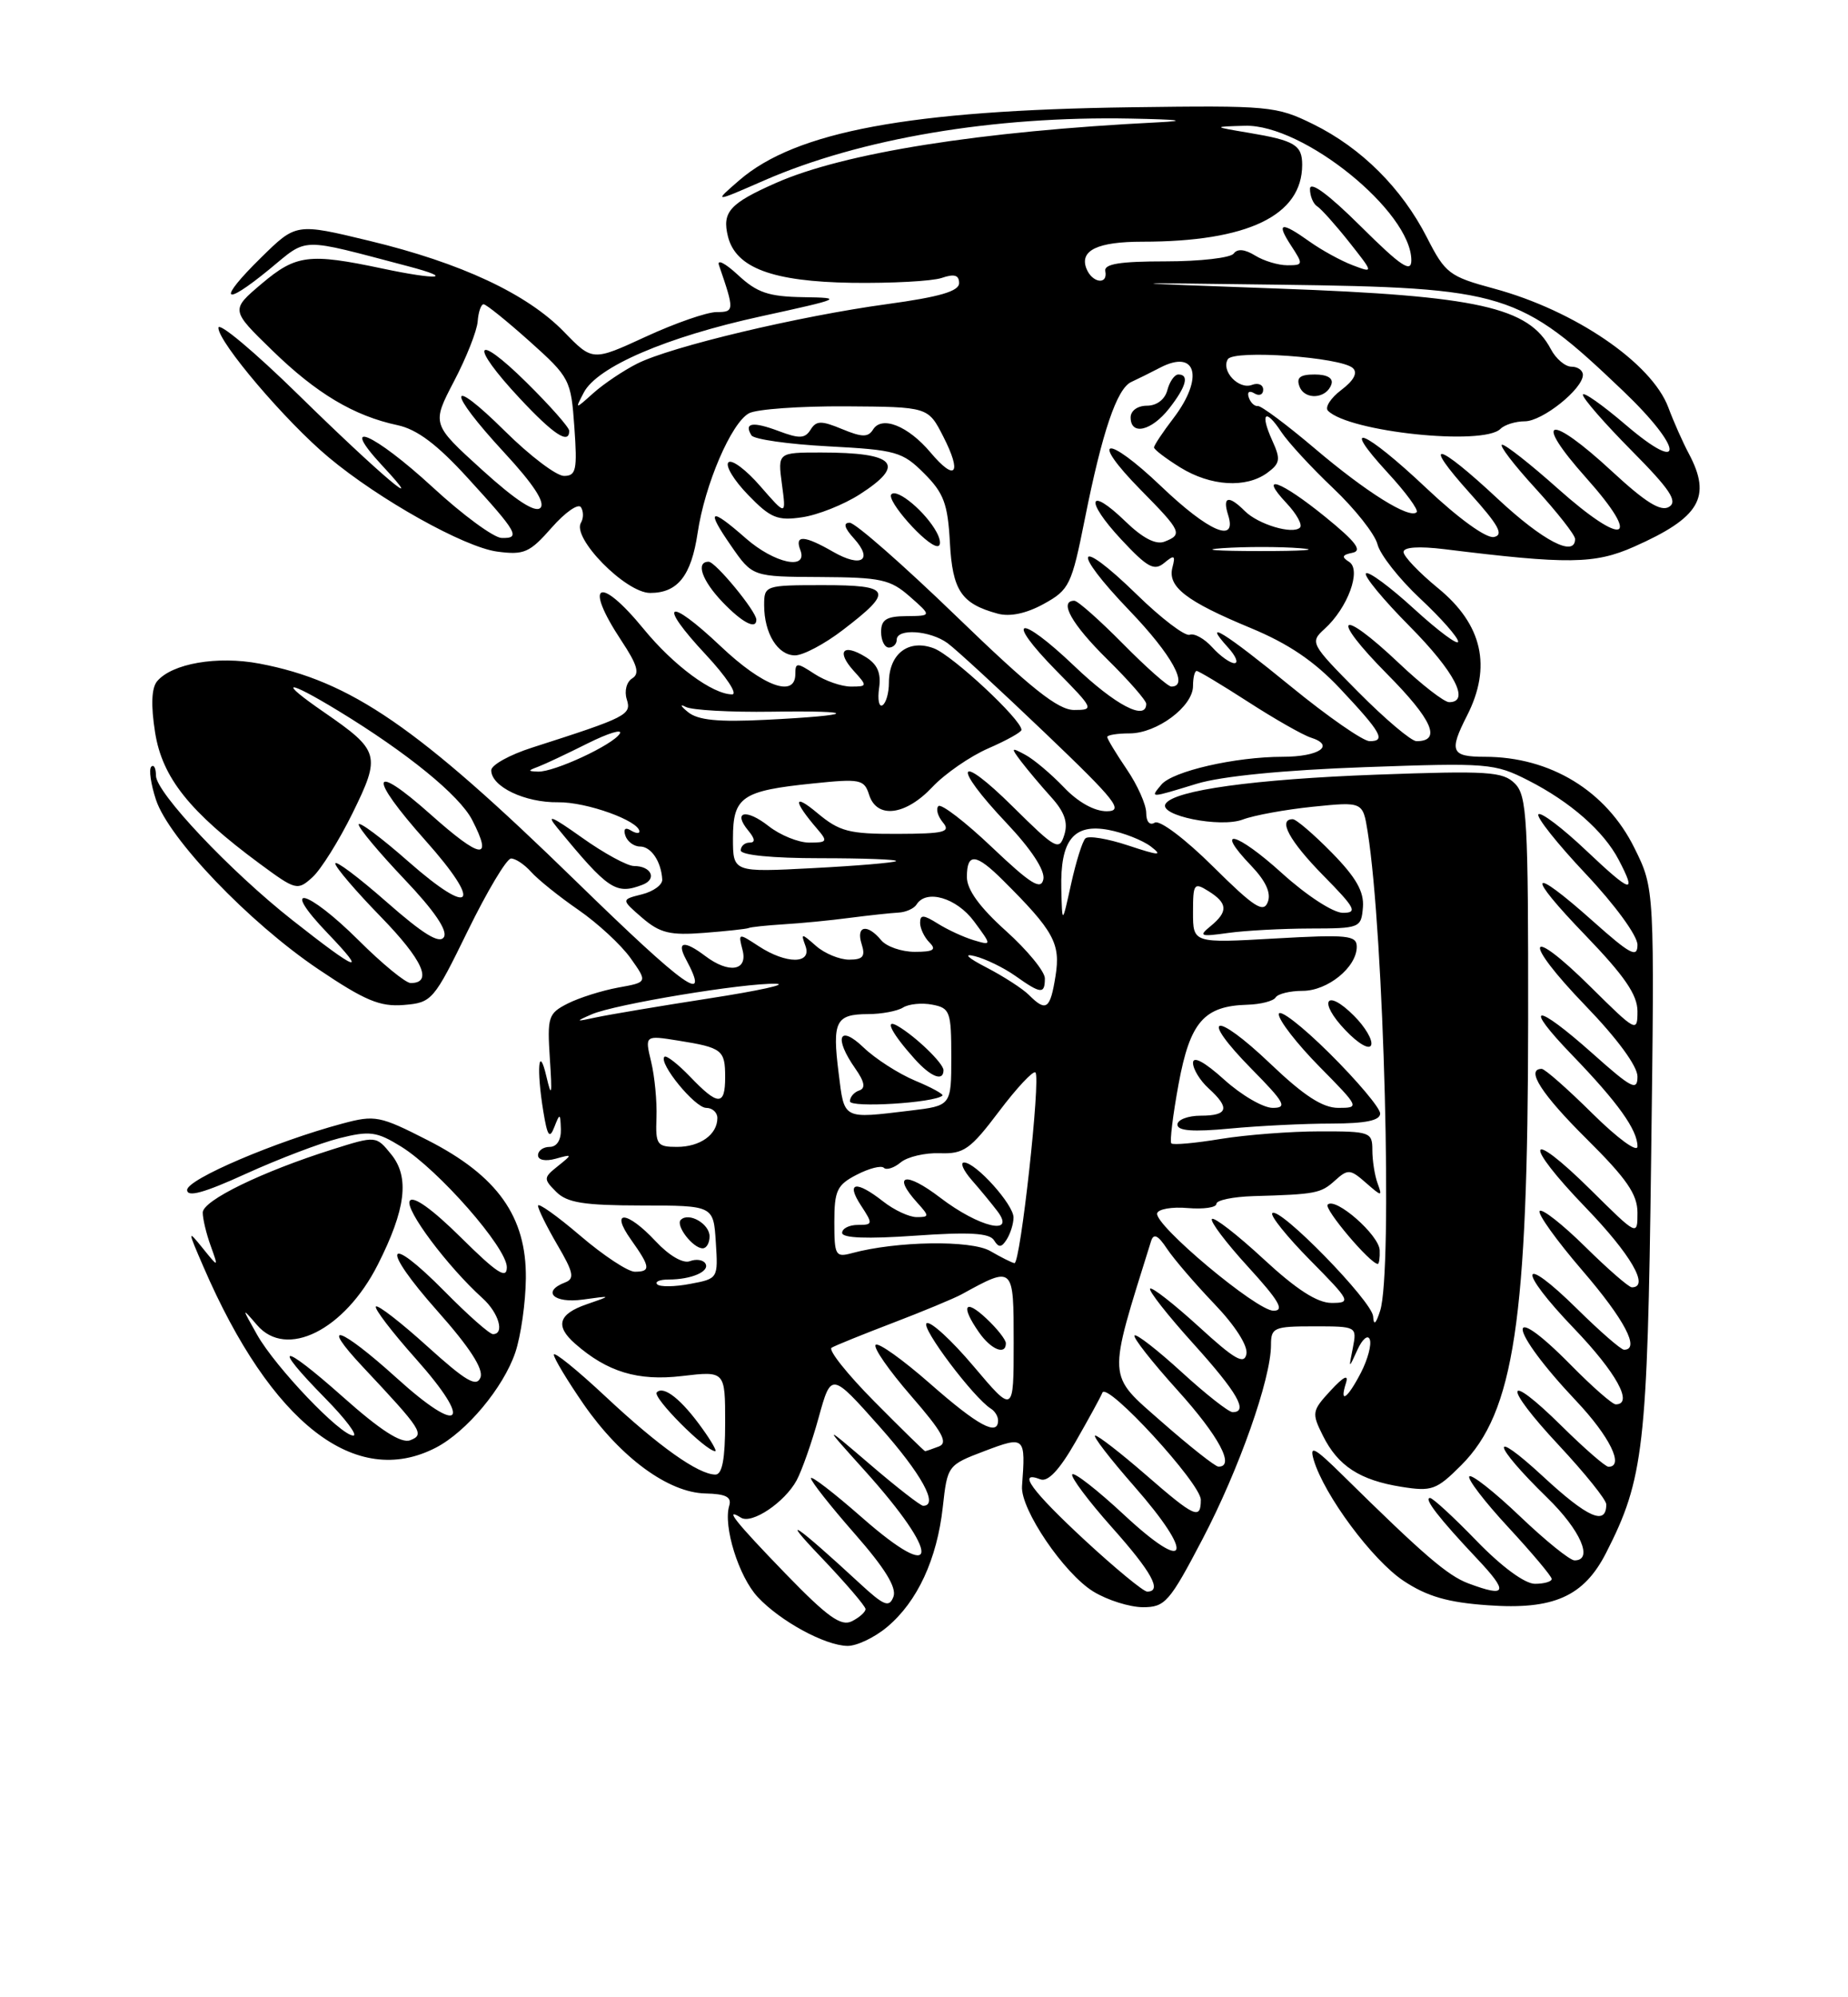 <?xml version="1.0" encoding="UTF-8" standalone="no"?>
<!DOCTYPE svg PUBLIC "-//W3C//DTD SVG 1.1//EN" "http://www.w3.org/Graphics/SVG/1.1/DTD/svg11.dtd" >
<svg xmlns="http://www.w3.org/2000/svg" xmlns:xlink="http://www.w3.org/1999/xlink" version="1.1" viewBox="0 0 237 256">
 <g >
 <path fill="currentColor"
d=" M 113.80 208.51 C 117.66 205.27 120.17 199.84 120.91 193.17 C 121.50 187.83 121.54 187.78 126.25 185.99 C 131.46 184.02 131.55 184.10 131.07 190.50 C 130.86 193.44 136.46 201.70 140.23 204.00 C 142.03 205.10 144.88 205.99 146.57 206.00 C 149.42 206.00 149.98 205.36 154.23 197.25 C 158.90 188.34 163.00 176.72 163.00 172.39 C 163.00 170.16 163.36 170.00 168.52 170.00 C 174.00 170.00 174.03 170.02 173.50 172.75 C 172.95 175.50 172.95 175.50 174.09 173.00 C 174.72 171.62 175.43 171.03 175.67 171.68 C 175.92 172.33 175.41 174.24 174.54 175.93 C 172.80 179.29 171.74 180.02 172.62 177.25 C 172.98 176.10 172.31 176.44 170.65 178.23 C 168.25 180.83 168.20 181.10 169.66 184.02 C 171.59 187.90 174.40 189.72 179.73 190.57 C 183.62 191.19 184.22 190.98 187.40 187.80 C 194.18 181.02 195.95 169.23 195.98 130.82 C 196.00 105.03 195.83 101.97 194.28 100.43 C 192.75 98.89 190.84 98.77 176.53 99.29 C 160.85 99.87 150.56 101.29 149.48 103.03 C 148.55 104.53 156.50 106.14 159.39 105.04 C 160.81 104.50 164.86 103.76 168.38 103.40 C 174.78 102.75 174.78 102.75 175.40 106.62 C 177.50 119.76 178.62 162.93 177.00 168.00 C 176.45 169.71 176.17 169.94 176.10 168.73 C 175.99 166.79 164.07 154.59 163.17 155.49 C 162.87 155.80 165.05 158.51 168.02 161.52 C 173.20 166.76 173.32 167.00 170.77 167.00 C 168.93 167.00 166.25 165.27 162.03 161.36 C 158.68 158.26 155.71 155.96 155.43 156.24 C 155.15 156.52 157.23 159.28 160.06 162.37 C 164.04 166.73 164.78 168.00 163.32 168.00 C 161.15 168.00 148.02 157.00 148.40 155.51 C 148.54 154.97 150.31 154.66 152.33 154.84 C 154.35 155.01 156.00 154.77 156.00 154.30 C 156.00 153.83 158.14 153.39 160.75 153.31 C 168.77 153.08 169.39 152.96 171.22 151.30 C 172.86 149.82 173.17 149.84 175.17 151.60 C 177.22 153.39 177.30 153.40 176.67 151.67 C 176.30 150.66 176.00 148.75 176.00 147.42 C 176.00 145.10 175.72 145.00 169.25 145.01 C 165.54 145.01 159.83 145.45 156.56 145.98 C 153.30 146.52 150.44 146.78 150.22 146.55 C 150.00 146.33 150.42 142.91 151.15 138.94 C 152.62 130.99 154.40 128.94 159.96 128.78 C 161.67 128.73 163.31 128.31 163.59 127.85 C 163.88 127.38 165.44 127.00 167.06 127.00 C 170.27 127.00 174.00 123.97 174.00 121.35 C 174.00 119.88 172.83 119.76 163.50 120.29 C 153.00 120.89 153.00 120.89 153.00 116.94 C 153.00 113.23 153.13 113.06 155.00 114.23 C 157.46 115.77 157.52 116.85 155.25 118.71 C 153.68 119.99 153.92 120.08 157.50 119.58 C 159.70 119.27 164.44 119.02 168.03 119.01 C 174.41 119.00 174.57 118.94 174.79 116.29 C 174.95 114.29 173.92 112.47 170.80 109.29 C 168.48 106.93 166.23 105.00 165.79 105.00 C 163.84 105.00 165.37 107.80 169.71 112.22 C 173.82 116.39 174.14 117.00 172.22 117.00 C 170.98 117.00 167.58 114.79 164.42 111.93 C 158.55 106.61 155.60 105.89 160.45 110.95 C 162.33 112.92 163.04 114.45 162.59 115.62 C 162.04 117.07 160.83 116.28 155.56 111.06 C 152.01 107.54 148.72 105.06 148.10 105.44 C 147.45 105.84 147.00 105.34 147.00 104.20 C 147.00 103.14 145.88 100.62 144.50 98.60 C 143.12 96.57 142.00 94.71 142.00 94.46 C 142.00 94.21 143.29 94.00 144.87 94.00 C 148.37 94.00 153.00 90.55 153.00 87.93 C 153.00 86.87 153.21 86.00 153.47 86.00 C 153.72 86.00 156.69 87.78 160.07 89.96 C 163.44 92.14 167.06 94.20 168.11 94.54 C 171.30 95.55 169.16 97.00 164.49 97.00 C 158.42 97.00 150.37 98.85 148.94 100.57 C 147.49 102.32 147.37 102.32 153.50 100.45 C 156.64 99.49 164.65 98.70 175.00 98.33 C 190.83 97.76 191.68 97.83 196.00 100.03 C 201.40 102.78 205.67 106.53 207.59 110.20 C 209.95 114.71 209.24 114.51 203.44 109.03 C 200.39 106.14 197.62 104.04 197.30 104.37 C 196.98 104.69 199.70 108.12 203.36 112.00 C 207.12 115.99 210.00 119.93 210.00 121.10 C 210.00 122.83 209.08 122.34 204.30 118.08 C 196.10 110.77 195.54 111.83 203.34 119.90 C 208.34 125.09 210.00 127.51 210.00 129.62 C 210.00 132.36 209.84 132.28 204.03 126.53 C 195.75 118.33 195.14 120.41 203.33 128.90 C 207.40 133.11 210.00 136.65 210.00 137.98 C 210.00 139.88 209.27 139.51 204.30 135.08 C 196.85 128.44 195.17 128.55 201.64 135.25 C 207.49 141.31 210.00 144.82 210.00 146.94 C 210.00 147.78 207.47 145.93 204.22 142.72 C 201.04 139.57 198.12 137.00 197.72 137.00 C 195.61 137.00 197.70 140.25 203.50 146.00 C 208.62 151.08 210.00 153.08 210.00 155.44 C 210.00 158.44 210.00 158.44 204.03 152.53 C 195.77 144.36 195.20 146.33 203.37 154.79 C 209.16 160.79 211.60 165.00 209.28 165.00 C 208.89 165.00 206.20 162.66 203.31 159.81 C 200.41 156.95 197.78 154.88 197.46 155.21 C 197.14 155.53 199.60 158.97 202.93 162.84 C 208.34 169.12 210.38 173.00 208.28 173.00 C 207.89 173.00 205.20 170.66 202.31 167.81 C 194.86 160.46 194.49 162.60 201.88 170.29 C 207.30 175.94 209.53 180.00 207.21 180.00 C 206.78 180.00 204.21 177.75 201.50 175.00 C 192.81 166.18 193.40 170.32 202.15 179.57 C 206.44 184.11 208.35 188.00 206.28 188.00 C 205.89 188.00 203.20 185.66 200.31 182.81 C 192.91 175.50 192.62 177.45 199.94 185.27 C 203.27 188.84 206.00 192.23 206.00 192.82 C 206.00 195.59 203.63 194.55 197.91 189.26 C 190.90 182.78 191.33 185.05 198.42 191.96 C 202.70 196.12 204.39 200.00 201.93 200.00 C 201.33 200.00 198.18 197.45 194.92 194.34 C 191.66 191.23 188.74 188.93 188.44 189.23 C 188.14 189.53 190.39 192.47 193.45 195.77 C 196.50 199.07 199.00 202.04 199.00 202.38 C 199.00 202.72 198.03 203.00 196.85 203.00 C 195.55 203.00 192.58 200.81 189.37 197.50 C 186.44 194.47 183.75 192.00 183.40 192.00 C 182.53 192.00 184.57 194.63 189.40 199.75 C 193.51 204.10 193.27 204.80 188.32 202.95 C 185.65 201.95 182.60 199.33 172.23 189.12 C 168.57 185.51 167.91 185.16 168.48 187.12 C 169.82 191.64 176.02 199.98 180.00 202.62 C 183.02 204.62 185.67 205.39 190.82 205.75 C 199.24 206.36 203.13 204.63 205.99 199.01 C 210.81 189.57 211.28 185.48 211.75 148.71 C 212.20 113.92 212.20 113.92 209.62 108.71 C 206.00 101.37 198.84 97.00 190.42 97.00 C 186.10 97.00 185.80 96.31 188.14 91.73 C 191.34 85.45 190.12 80.05 184.44 75.40 C 182.00 73.40 180.00 71.31 180.00 70.75 C 180.00 70.12 181.96 69.99 185.25 70.39 C 201.08 72.35 204.51 72.31 209.55 70.08 C 218.00 66.34 219.55 63.72 216.59 58.15 C 215.81 56.69 214.63 54.03 213.96 52.23 C 211.83 46.52 201.96 39.79 191.60 36.99 C 185.86 35.44 185.35 35.05 183.00 30.44 C 179.77 24.12 174.59 18.96 168.42 15.92 C 163.68 13.59 162.81 13.51 145.00 13.75 C 116.65 14.14 102.06 16.85 94.82 23.10 C 91.50 25.97 91.50 25.97 98.00 23.13 C 110.33 17.75 127.43 14.86 145.00 15.20 C 151.26 15.32 152.46 15.48 148.50 15.68 C 125.72 16.82 108.24 19.59 99.51 23.45 C 93.56 26.08 92.58 27.18 93.36 30.32 C 94.37 34.34 99.07 36.09 109.24 36.25 C 114.33 36.32 119.51 36.04 120.75 35.63 C 122.39 35.07 123.00 35.25 123.00 36.29 C 123.00 37.33 120.50 38.06 113.77 38.98 C 102.40 40.53 86.03 44.43 81.71 46.61 C 79.95 47.50 77.43 49.19 76.11 50.37 C 73.73 52.50 73.73 52.50 74.86 50.33 C 76.58 47.01 85.48 43.19 97.58 40.55 C 107.98 38.28 108.24 38.17 103.05 38.09 C 98.57 38.02 97.09 37.52 94.65 35.25 C 93.02 33.74 91.92 33.17 92.21 34.00 C 94.20 39.79 94.19 40.00 91.90 40.00 C 90.67 40.00 86.58 41.42 82.83 43.15 C 75.99 46.30 75.99 46.30 72.33 42.53 C 67.60 37.66 59.13 33.70 47.38 30.87 C 37.98 28.60 37.98 28.60 33.51 32.99 C 27.86 38.53 28.49 39.48 34.53 34.53 C 39.59 30.38 38.19 30.41 52.35 34.13 C 58.44 35.73 56.15 35.93 49.00 34.41 C 39.62 32.43 37.96 32.64 33.54 36.38 C 29.58 39.73 29.58 39.73 34.89 44.89 C 40.57 50.43 45.40 53.31 51.00 54.50 C 53.50 55.04 56.07 56.97 60.00 61.28 C 66.39 68.27 66.81 69.02 64.33 68.95 C 63.33 68.93 59.35 66.01 55.50 62.46 C 47.90 55.47 43.27 53.49 49.05 59.71 C 55.22 66.33 48.76 60.88 38.25 50.58 C 32.61 45.06 28.00 41.20 28.01 42.02 C 28.02 43.89 36.66 54.04 42.14 58.61 C 48.62 64.03 59.53 70.13 63.76 70.70 C 67.22 71.16 67.93 70.84 70.76 67.62 C 72.49 65.65 74.18 64.48 74.51 65.02 C 74.85 65.56 74.84 66.44 74.51 66.99 C 73.30 68.94 80.25 76.00 83.38 76.00 C 86.92 76.00 88.65 73.80 89.47 68.30 C 90.39 62.10 93.79 54.18 96.06 52.97 C 97.04 52.44 102.61 52.05 108.44 52.08 C 119.03 52.15 119.03 52.15 120.97 55.95 C 123.41 60.72 122.55 61.81 119.34 58.00 C 116.47 54.59 113.09 53.24 111.97 55.05 C 111.34 56.07 110.56 56.06 108.00 55.00 C 105.32 53.89 104.68 53.90 103.95 55.08 C 103.24 56.22 102.51 56.25 99.86 55.25 C 96.53 54.00 95.37 54.18 96.37 55.80 C 96.69 56.31 101.13 56.94 106.25 57.21 C 114.93 57.67 115.74 57.90 118.52 60.68 C 121.03 63.19 121.55 64.57 121.82 69.52 C 122.15 75.70 123.28 77.38 127.94 78.65 C 129.52 79.08 131.61 78.64 133.85 77.41 C 137.14 75.60 137.43 75.01 139.13 66.50 C 141.36 55.33 143.24 49.81 145.08 48.96 C 145.86 48.60 147.53 47.78 148.79 47.12 C 153.45 44.70 154.43 48.43 150.50 53.59 C 149.12 55.39 148.00 57.08 148.00 57.35 C 148.00 57.62 149.52 58.77 151.37 59.92 C 155.26 62.32 159.79 62.60 162.52 60.61 C 164.18 59.39 164.26 58.87 163.17 56.48 C 161.56 52.94 162.27 52.24 164.31 55.35 C 165.18 56.67 168.17 59.92 170.97 62.57 C 173.77 65.22 176.33 68.46 176.66 69.77 C 176.99 71.09 179.45 74.21 182.13 76.72 C 184.81 79.22 187.00 81.71 187.00 82.24 C 187.00 82.77 184.47 80.89 181.37 78.06 C 178.28 75.23 175.49 73.17 175.18 73.49 C 174.87 73.80 177.40 76.87 180.81 80.30 C 186.56 86.11 188.58 90.00 185.85 90.00 C 185.21 90.00 182.31 87.75 179.41 85.00 C 171.70 77.71 170.44 78.87 177.90 86.40 C 183.71 92.26 184.91 95.00 181.66 95.00 C 180.99 95.00 177.63 92.16 174.19 88.69 C 168.06 82.51 167.97 82.34 169.87 80.61 C 172.86 77.91 174.64 73.02 173.01 72.01 C 172.02 71.39 172.12 71.12 173.45 70.85 C 174.76 70.59 173.89 69.44 169.96 66.25 C 164.22 61.59 161.29 60.55 165.00 64.50 C 166.29 65.87 167.06 67.27 166.72 67.62 C 165.79 68.54 161.36 67.22 159.64 65.50 C 157.57 63.43 156.75 63.62 157.50 66.00 C 158.69 69.73 155.04 68.18 148.92 62.34 C 141.83 55.58 139.59 55.98 146.31 62.81 C 151.53 68.10 151.71 68.51 149.33 69.43 C 148.23 69.85 146.54 68.97 144.35 66.85 C 139.54 62.19 139.08 64.09 143.79 69.14 C 147.16 72.75 148.02 73.22 149.31 72.15 C 150.60 71.08 150.77 71.17 150.36 72.73 C 149.71 75.20 152.11 77.06 160.36 80.48 C 165.24 82.50 168.55 84.74 171.86 88.26 C 177.16 93.90 177.78 95.00 175.65 95.00 C 174.82 95.00 170.28 91.85 165.57 88.00 C 157.06 81.05 154.03 79.17 157.50 83.00 C 158.50 84.10 158.86 85.00 158.31 85.00 C 157.76 85.00 156.49 84.09 155.48 82.98 C 154.47 81.86 153.16 81.13 152.57 81.36 C 151.98 81.58 148.92 79.26 145.78 76.19 C 137.99 68.60 137.24 70.34 144.88 78.29 C 150.30 83.94 152.53 88.00 150.22 88.00 C 149.78 88.00 146.99 85.53 144.00 82.50 C 141.01 79.48 138.22 77.00 137.78 77.00 C 135.75 77.00 137.45 80.02 142.00 84.50 C 144.75 87.21 147.00 89.78 147.00 90.21 C 147.00 92.46 143.03 90.38 137.79 85.38 C 130.61 78.53 128.68 79.07 135.52 86.02 C 140.29 90.86 140.35 91.00 137.75 91.00 C 135.69 91.00 132.23 88.25 122.66 79.00 C 115.83 72.40 109.67 67.00 108.97 67.00 C 108.11 67.00 108.28 67.66 109.51 69.01 C 112.03 71.80 110.48 72.81 106.85 70.73 C 103.15 68.60 101.88 68.53 102.64 70.50 C 103.65 73.14 99.31 72.21 95.65 69.00 C 91.04 64.95 90.48 65.23 93.76 69.96 C 96.50 73.92 96.50 73.92 105.19 73.96 C 112.98 74.00 114.18 74.26 116.69 76.47 C 119.50 78.94 119.50 78.94 116.25 78.97 C 113.68 78.99 113.00 79.42 113.00 81.00 C 113.00 82.10 113.45 83.00 114.00 83.00 C 114.55 83.00 115.00 82.55 115.00 82.00 C 115.00 80.51 119.27 80.79 121.53 82.44 C 122.61 83.23 128.22 88.40 134.00 93.92 C 143.15 102.66 144.17 103.96 141.94 103.98 C 140.36 103.99 138.25 102.82 136.44 100.91 C 134.82 99.22 132.60 97.34 131.50 96.75 C 129.65 95.75 129.61 95.82 130.95 97.59 C 131.75 98.64 133.48 100.70 134.80 102.16 C 136.53 104.07 137.00 105.43 136.49 107.02 C 135.84 109.09 135.41 108.85 129.90 103.40 C 122.69 96.26 122.01 98.02 129.09 105.50 C 132.26 108.85 134.03 111.56 133.81 112.69 C 133.51 114.14 132.22 113.34 127.21 108.59 C 123.79 105.34 120.70 102.97 120.35 103.32 C 120.00 103.67 120.26 104.61 120.92 105.41 C 121.96 106.65 121.13 106.86 115.08 106.88 C 108.87 106.90 107.66 106.58 104.81 104.20 C 101.70 101.60 101.70 102.63 104.81 106.25 C 106.18 107.85 106.10 108.00 103.79 108.00 C 102.40 108.00 100.06 107.05 98.58 105.89 C 95.67 103.60 93.92 104.00 95.98 106.48 C 96.84 107.52 96.89 108.00 96.12 108.00 C 95.51 108.00 95.00 108.45 95.00 109.00 C 95.00 109.60 99.06 110.00 105.17 110.00 C 110.76 110.00 115.15 110.16 114.92 110.37 C 114.69 110.57 109.89 110.98 104.25 111.27 C 94.00 111.81 94.00 111.81 94.00 107.44 C 94.00 102.13 95.14 101.35 104.25 100.42 C 110.33 99.79 110.83 99.89 111.46 101.87 C 112.45 104.99 116.12 104.54 119.56 100.89 C 121.18 99.17 124.41 96.94 126.75 95.92 C 129.09 94.90 131.00 93.84 131.00 93.55 C 131.00 92.23 122.17 84.01 119.77 83.10 C 116.52 81.87 114.00 83.79 114.00 87.51 C 114.00 88.82 113.63 90.11 113.18 90.39 C 112.73 90.67 112.53 89.68 112.74 88.20 C 113.02 86.25 112.53 85.13 110.97 84.18 C 108.09 82.42 107.23 83.49 109.49 85.99 C 111.26 87.94 111.25 88.00 109.12 88.00 C 107.92 88.00 105.82 87.27 104.46 86.38 C 102.20 84.90 102.00 84.90 102.00 86.38 C 102.00 89.51 97.86 87.98 92.43 82.84 C 85.58 76.36 84.20 77.16 90.54 83.93 C 93.14 86.72 94.65 89.00 93.89 89.00 C 91.38 88.99 86.38 85.30 82.54 80.61 C 76.82 73.63 74.78 74.69 79.68 82.10 C 81.75 85.22 82.07 86.34 81.08 86.95 C 80.35 87.40 80.05 88.58 80.38 89.63 C 81.01 91.62 80.45 91.91 68.25 95.82 C 65.37 96.74 63.00 98.05 63.00 98.73 C 63.00 100.83 67.32 102.89 71.58 102.83 C 75.23 102.78 82.00 105.22 82.00 106.58 C 82.00 106.88 81.49 106.80 80.87 106.42 C 80.18 106.00 79.92 106.27 80.20 107.11 C 80.46 107.87 81.30 108.50 82.08 108.50 C 83.50 108.50 84.80 110.42 84.93 112.73 C 84.97 113.41 83.80 114.26 82.33 114.63 C 79.65 115.30 79.65 115.30 82.36 117.64 C 84.63 119.59 85.93 119.91 90.29 119.57 C 93.15 119.35 95.72 119.07 96.00 118.95 C 96.28 118.82 98.30 118.61 100.50 118.47 C 102.70 118.34 106.53 117.97 109.00 117.64 C 111.47 117.32 114.28 117.02 115.23 116.97 C 116.18 116.92 117.22 116.45 117.54 115.94 C 118.78 113.93 122.68 115.07 124.92 118.10 C 127.21 121.20 127.21 121.20 124.85 120.50 C 123.56 120.11 121.49 119.15 120.25 118.37 C 118.43 117.23 118.00 117.21 118.00 118.28 C 118.00 119.00 118.54 120.14 119.20 120.80 C 120.13 121.73 119.72 122.00 117.32 122.00 C 115.63 122.00 113.68 121.33 113.00 120.50 C 111.22 118.35 109.75 118.65 110.50 121.00 C 111.01 122.59 110.68 123.00 108.90 123.00 C 107.66 123.00 105.76 122.21 104.66 121.25 C 102.76 119.58 102.69 119.58 103.30 121.25 C 104.15 123.59 100.85 123.60 97.29 121.27 C 94.69 119.57 94.66 119.57 95.23 121.77 C 95.93 124.44 93.48 124.83 90.44 122.53 C 87.74 120.49 86.74 120.65 87.96 122.93 C 91.21 128.99 88.04 126.75 73.88 112.96 C 53.57 93.17 45.00 87.28 33.29 85.06 C 27.87 84.03 22.05 85.04 20.14 87.33 C 19.43 88.19 19.34 90.41 19.89 93.88 C 20.81 99.67 24.30 104.05 33.29 110.69 C 37.94 114.12 38.15 114.18 40.07 112.44 C 41.16 111.45 43.47 107.76 45.21 104.23 C 48.87 96.79 48.70 96.22 41.56 91.29 C 35.51 87.13 36.66 87.01 43.39 91.11 C 52.23 96.49 58.91 101.93 60.55 105.09 C 63.27 110.36 61.71 110.16 55.25 104.41 C 47.50 97.51 47.12 99.38 54.57 107.74 C 61.95 116.01 60.63 117.68 52.41 110.46 C 48.89 107.36 46.00 105.21 46.00 105.68 C 46.00 106.15 48.64 109.30 51.86 112.69 C 55.68 116.70 57.44 119.28 56.93 120.11 C 56.37 121.02 54.29 119.75 49.57 115.60 C 45.96 112.43 43.00 110.21 43.00 110.68 C 43.00 111.14 45.63 114.22 48.84 117.51 C 54.22 123.04 55.56 126.00 52.67 126.00 C 52.02 126.00 49.02 123.54 46.00 120.53 C 39.30 113.87 35.73 113.07 42.04 119.64 C 47.23 125.05 45.89 124.55 37.50 117.94 C 29.52 111.66 20.00 101.58 20.00 99.41 C 20.00 98.45 19.73 97.94 19.40 98.27 C 19.07 98.60 19.34 100.50 20.00 102.50 C 21.64 107.48 31.93 118.22 40.77 124.19 C 46.81 128.26 48.73 129.06 51.79 128.81 C 55.40 128.51 55.62 128.25 60.00 119.29 C 62.48 114.23 64.96 110.07 65.53 110.04 C 66.09 110.02 67.25 110.79 68.11 111.75 C 68.96 112.71 71.68 114.90 74.16 116.61 C 76.64 118.32 79.66 121.11 80.87 122.81 C 83.06 125.90 83.06 125.90 79.28 126.58 C 77.20 126.96 74.29 127.88 72.82 128.62 C 70.30 129.90 70.17 130.32 70.52 135.74 C 70.83 140.36 70.74 140.81 70.08 138.00 C 69.08 133.71 68.78 137.01 69.68 142.46 C 70.20 145.64 70.48 146.03 71.09 144.46 C 71.80 142.64 71.86 142.66 71.93 144.75 C 71.97 146.11 71.41 147.00 70.50 147.00 C 69.67 147.00 69.00 147.48 69.00 148.07 C 69.00 148.69 69.94 148.88 71.25 148.52 C 73.44 147.91 73.45 147.94 71.55 149.46 C 69.69 150.94 69.68 151.11 71.33 152.76 C 72.73 154.16 74.87 154.50 82.29 154.51 C 91.50 154.52 91.50 154.52 91.80 159.21 C 92.10 163.87 92.09 163.89 88.51 164.56 C 86.53 164.94 84.63 164.96 84.29 164.62 C 83.95 164.28 84.60 164.00 85.75 164.00 C 88.68 164.00 91.09 162.95 90.46 161.94 C 90.17 161.47 89.28 161.34 88.47 161.65 C 87.60 161.98 85.81 160.94 84.10 159.11 C 80.40 155.15 78.16 155.01 80.93 158.90 C 83.42 162.40 83.49 163.00 81.41 163.00 C 80.53 163.00 77.38 160.92 74.41 158.38 C 71.43 155.84 69.00 154.11 69.00 154.54 C 69.00 154.97 70.12 157.23 71.48 159.56 C 73.55 163.08 73.72 163.90 72.48 164.37 C 69.42 165.54 71.01 167.09 74.75 166.57 C 78.50 166.05 78.50 166.05 75.25 167.17 C 71.61 168.42 71.16 169.95 73.75 172.22 C 77.88 175.85 81.82 177.04 87.47 176.37 C 93.00 175.72 93.00 175.72 93.00 182.36 C 93.00 187.01 92.62 189.00 91.75 189.00 C 89.56 188.99 84.50 185.40 77.65 178.99 C 73.99 175.57 71.01 173.16 71.03 173.64 C 71.04 174.11 72.77 176.97 74.86 180.00 C 79.60 186.83 85.73 191.32 90.46 191.42 C 93.09 191.48 93.86 191.87 93.52 193.00 C 92.72 195.62 94.75 202.10 97.17 204.69 C 100.05 207.78 105.77 210.90 108.67 210.96 C 109.87 210.98 112.18 209.88 113.80 208.51 Z  M 55.90 185.55 C 59.84 183.51 64.56 177.86 66.09 173.34 C 66.80 171.23 67.41 166.95 67.44 163.84 C 67.52 155.95 63.81 150.72 54.88 146.16 C 48.71 143.01 48.10 142.89 43.92 144.01 C 35.36 146.30 24.00 151.14 24.00 152.52 C 24.00 153.49 26.16 152.90 31.55 150.44 C 35.71 148.55 41.09 146.50 43.51 145.89 C 47.43 144.91 48.31 145.03 51.44 146.96 C 56.22 149.92 65.00 159.92 65.00 162.42 C 65.00 164.01 63.76 163.21 59.12 158.62 C 55.43 154.97 52.98 153.22 52.55 153.92 C 51.89 154.99 57.39 162.34 61.89 166.40 C 63.97 168.28 64.75 171.00 63.22 171.00 C 62.78 171.00 60.01 168.55 57.05 165.55 C 49.44 157.85 48.73 159.74 56.10 168.04 C 60.23 172.68 62.03 175.47 61.62 176.55 C 61.12 177.84 59.76 177.04 54.83 172.59 C 51.44 169.52 48.46 167.21 48.21 167.46 C 47.96 167.70 50.27 170.73 53.35 174.18 C 60.76 182.50 59.14 184.11 50.89 176.64 C 43.57 170.02 40.83 169.13 46.58 175.25 C 54.12 183.28 54.50 183.87 52.61 184.60 C 51.45 185.04 48.80 183.34 43.97 179.04 C 36.02 171.98 34.69 172.08 41.71 179.22 C 44.30 181.85 45.92 184.00 45.31 184.00 C 43.68 184.00 35.34 175.26 32.98 171.09 C 30.98 167.55 30.98 167.53 32.96 169.83 C 36.72 174.23 44.19 170.50 48.45 162.10 C 52.04 155.01 52.55 150.90 50.19 147.98 C 48.23 145.56 48.23 145.56 42.64 147.32 C 33.58 150.18 26.00 153.87 26.00 155.42 C 26.00 156.22 26.46 158.14 27.02 159.68 C 28.03 162.50 28.03 162.50 26.01 160.00 C 24.04 157.57 24.04 157.63 26.10 162.39 C 34.78 182.46 45.61 190.87 55.90 185.55 Z  M 90.11 183.16 C 87.43 179.39 85.12 177.55 84.23 178.46 C 83.62 179.08 90.51 186.00 91.73 186.00 C 91.96 186.00 91.23 184.72 90.11 183.16 Z  M 176.94 160.25 C 176.88 158.31 171.27 153.39 170.27 154.40 C 169.75 154.92 175.73 162.00 176.70 162.00 C 176.86 162.00 176.98 161.21 176.94 160.25 Z  M 91.00 158.47 C 91.00 156.86 88.34 155.33 87.31 156.35 C 86.60 157.06 88.86 160.00 90.12 160.00 C 90.61 160.00 91.00 159.31 91.00 158.47 Z  M 170.75 144.01 C 175.15 144.00 177.00 143.62 177.00 142.72 C 177.00 142.02 174.07 138.54 170.50 135.00 C 166.93 131.46 164.00 129.21 164.00 130.00 C 164.00 130.79 166.35 133.81 169.22 136.72 C 174.35 141.92 174.39 142.00 171.64 142.00 C 169.62 142.00 167.23 140.45 162.92 136.34 C 155.70 129.46 153.65 130.04 160.52 137.02 C 164.78 141.34 165.13 142.00 163.22 142.00 C 162.00 142.00 159.20 140.37 157.00 138.38 C 154.47 136.10 153.00 135.31 153.00 136.23 C 153.00 137.03 153.90 138.50 155.00 139.50 C 157.78 142.02 157.50 143.00 154.00 143.00 C 152.35 143.00 151.00 143.52 151.00 144.14 C 151.00 144.95 152.98 145.10 157.75 144.65 C 161.46 144.30 167.31 144.01 170.75 144.01 Z  M 173.65 130.20 C 170.03 126.57 168.99 128.34 172.56 132.06 C 174.22 133.80 175.63 134.60 175.85 133.94 C 176.07 133.30 175.07 131.62 173.65 130.20 Z  M 82.41 113.40 C 84.30 112.67 83.53 111.00 81.31 111.00 C 80.45 111.00 77.44 109.36 74.62 107.35 C 70.74 104.59 69.98 104.29 71.47 106.10 C 78.03 114.08 78.98 114.71 82.41 113.40 Z  M 108.09 80.75 C 114.66 75.73 114.34 75.00 105.58 75.00 C 98.11 75.00 98.00 75.04 98.00 77.57 C 98.00 81.18 99.74 84.00 101.96 84.00 C 103.00 84.00 105.76 82.54 108.09 80.75 Z  M 97.00 79.43 C 97.00 78.36 91.76 72.00 90.88 72.00 C 89.18 72.00 90.02 74.42 92.69 77.20 C 95.20 79.81 97.00 80.75 97.00 79.43 Z  M 120.13 68.24 C 118.74 65.65 115.09 62.58 114.32 63.35 C 113.59 64.08 118.84 70.00 120.22 70.00 C 120.69 70.00 120.65 69.21 120.13 68.24 Z  M 110.25 63.37 C 116.26 59.52 114.86 58.00 105.29 58.00 C 99.74 58.00 99.74 58.00 100.28 62.07 C 100.83 66.13 100.83 66.13 97.51 62.32 C 95.69 60.22 93.85 58.84 93.42 59.26 C 92.99 59.69 94.12 61.56 95.94 63.43 C 98.81 66.40 99.70 66.77 102.87 66.30 C 104.87 66.01 108.19 64.69 110.25 63.37 Z  M 149.93 52.37 C 152.13 49.56 152.56 48.00 151.12 48.00 C 150.63 48.00 150.00 48.90 149.71 50.00 C 149.40 51.20 148.35 52.00 147.09 52.00 C 145.90 52.00 145.00 52.64 145.00 53.50 C 145.00 55.86 147.66 55.25 149.93 52.37 Z  M 100.75 201.71 C 94.29 195.04 92.77 193.12 95.04 194.53 C 96.43 195.38 100.62 192.57 102.16 189.75 C 102.83 188.51 104.11 184.89 104.99 181.69 C 106.60 175.88 106.60 175.88 112.80 182.85 C 118.19 188.92 120.44 193.00 118.39 193.00 C 118.05 193.00 115.01 190.64 111.64 187.75 C 105.50 182.50 105.50 182.50 110.87 188.46 C 120.76 199.44 120.55 203.29 110.54 194.50 C 106.94 191.34 104.00 189.08 104.00 189.47 C 104.00 189.87 106.53 193.07 109.61 196.58 C 113.50 201.01 115.02 203.49 114.58 204.66 C 114.03 206.09 113.38 205.83 110.22 202.91 C 102.08 195.39 99.80 193.84 105.25 199.54 C 108.41 202.85 111.00 205.87 111.00 206.24 C 111.00 206.62 110.21 207.32 109.25 207.80 C 107.86 208.50 106.12 207.25 100.75 201.71 Z  M 139.12 197.41 C 132.30 191.09 130.36 188.43 133.43 189.61 C 134.39 189.98 135.87 188.41 137.92 184.83 C 139.60 181.90 141.16 179.05 141.38 178.50 C 141.96 177.04 154.00 190.14 154.00 192.23 C 154.00 194.85 153.22 194.49 146.91 189.00 C 143.74 186.25 140.84 184.00 140.46 184.00 C 140.07 184.00 142.32 186.92 145.45 190.49 C 153.29 199.42 152.46 201.88 144.20 194.20 C 140.74 190.98 137.73 188.63 137.51 188.98 C 137.30 189.32 139.57 192.36 142.56 195.72 C 147.72 201.50 149.09 204.00 147.12 204.00 C 146.64 204.00 143.04 201.03 139.12 197.41 Z  M 148.97 182.23 C 141.92 176.03 141.99 177.11 147.62 159.08 C 147.95 158.04 148.51 158.31 149.68 160.08 C 150.57 161.41 153.30 164.58 155.74 167.13 C 158.39 169.89 160.05 172.48 159.85 173.54 C 159.57 174.96 158.35 174.26 153.72 170.02 C 150.53 167.12 147.74 164.93 147.50 165.17 C 147.26 165.41 149.75 168.58 153.03 172.21 C 158.70 178.49 160.14 181.00 158.08 181.00 C 157.57 181.00 154.63 178.69 151.55 175.87 C 148.46 173.05 145.74 170.93 145.50 171.17 C 145.26 171.41 147.75 174.58 151.03 178.21 C 156.33 184.08 158.44 188.03 156.25 187.98 C 155.84 187.97 152.56 185.38 148.97 182.23 Z  M 112.12 179.62 C 108.64 176.11 106.18 173.01 106.65 172.74 C 107.12 172.46 110.65 171.03 114.50 169.56 C 118.35 168.09 122.32 166.44 123.32 165.90 C 130.02 162.22 130.00 162.21 130.00 172.12 C 130.00 181.20 130.00 181.20 124.86 175.12 C 122.04 171.78 119.33 169.30 118.84 169.60 C 118.03 170.10 124.88 179.19 127.09 180.56 C 127.59 180.87 128.00 181.54 128.00 182.06 C 128.00 184.13 125.42 182.74 119.32 177.38 C 115.79 174.28 112.64 172.03 112.30 172.37 C 111.96 172.71 114.00 175.64 116.82 178.89 C 120.87 183.55 121.63 184.93 120.40 185.40 C 119.54 185.73 118.75 186.00 118.64 186.00 C 118.53 186.00 115.60 183.13 112.12 179.62 Z  M 129.00 172.17 C 129.00 171.72 127.88 170.29 126.50 169.00 C 123.70 166.37 123.17 167.37 125.56 170.78 C 127.10 172.99 129.00 173.75 129.00 172.17 Z  M 127.00 160.35 C 124.54 158.92 114.97 159.07 109.25 160.62 C 107.15 161.19 107.00 160.92 107.00 156.64 C 107.00 152.60 107.34 151.87 109.87 150.57 C 111.45 149.75 113.02 149.35 113.35 149.68 C 113.68 150.01 114.66 149.70 115.52 148.98 C 116.38 148.27 118.64 147.74 120.54 147.81 C 123.60 147.92 124.44 147.33 128.13 142.44 C 130.41 139.42 132.51 137.18 132.79 137.46 C 133.49 138.15 130.86 162.03 130.10 161.90 C 129.77 161.85 128.38 161.15 127.00 160.35 Z  M 129.98 156.05 C 130.00 154.41 125.14 149.00 123.64 149.00 C 123.10 149.00 123.54 150.01 124.62 151.25 C 125.71 152.49 127.19 154.29 127.92 155.25 C 130.34 158.45 125.57 157.32 120.58 153.51 C 116.12 150.10 114.34 150.51 117.65 154.17 C 119.20 155.88 119.19 156.00 117.56 156.00 C 116.60 156.00 114.67 155.10 113.27 154.00 C 109.78 151.26 108.44 151.49 110.41 154.50 C 111.97 156.88 111.95 157.00 110.02 157.00 C 108.91 157.00 108.00 157.46 108.00 158.02 C 108.00 158.69 111.23 158.81 117.36 158.38 C 124.33 157.89 126.91 158.04 127.48 158.97 C 128.08 159.94 128.44 159.92 129.11 158.86 C 129.58 158.11 129.98 156.85 129.98 156.05 Z  M 84.19 143.25 C 84.27 141.19 83.96 137.97 83.51 136.10 C 82.69 132.69 82.69 132.69 87.00 133.38 C 92.62 134.28 93.00 134.58 93.00 138.06 C 93.00 141.77 92.10 141.76 88.51 138.01 C 86.93 136.37 85.45 135.22 85.21 135.45 C 84.42 136.25 89.12 142.00 90.57 142.00 C 91.36 142.00 92.00 142.59 92.00 143.30 C 92.00 145.42 89.79 147.00 86.82 147.00 C 84.26 147.00 84.06 146.72 84.19 143.25 Z  M 107.55 137.52 C 106.72 130.91 107.17 130.00 111.31 129.98 C 113.06 129.98 115.09 129.59 115.81 129.14 C 116.54 128.68 118.23 128.51 119.56 128.77 C 121.84 129.20 122.00 129.66 122.00 135.48 C 122.00 141.72 122.00 141.72 116.75 142.35 C 107.99 143.40 108.30 143.57 107.55 137.52 Z  M 120.86 140.43 C 121.06 140.26 119.48 139.39 117.36 138.51 C 115.24 137.62 112.26 135.71 110.75 134.26 C 107.60 131.24 106.91 133.00 109.69 136.96 C 110.89 138.67 111.03 139.49 110.19 139.77 C 109.53 139.99 109.00 140.61 109.00 141.16 C 109.00 142.02 119.80 141.37 120.86 140.43 Z  M 121.00 137.17 C 121.00 136.28 117.38 132.80 115.10 131.49 C 113.34 130.49 114.39 132.49 117.32 135.75 C 119.38 138.04 121.00 138.67 121.00 137.17 Z  M 75.88 130.01 C 78.82 128.72 95.41 125.98 99.50 126.09 C 101.15 126.14 97.33 126.98 91.00 127.96 C 84.67 128.94 78.15 130.04 76.50 130.39 C 73.78 130.98 73.72 130.95 75.88 130.01 Z  M 131.96 127.53 C 131.16 126.73 128.70 125.14 126.50 124.00 C 124.08 122.75 123.49 122.17 125.00 122.55 C 126.38 122.89 128.72 124.03 130.21 125.08 C 133.50 127.41 134.00 127.46 134.00 125.40 C 134.00 124.52 131.75 121.78 129.00 119.31 C 125.63 116.28 124.00 114.03 124.00 112.41 C 124.00 109.26 125.16 109.37 128.64 112.84 C 135.16 119.33 136.03 120.93 135.37 125.08 C 134.69 129.37 134.17 129.74 131.96 127.53 Z  M 136.11 113.94 C 135.96 107.68 137.68 105.53 142.17 106.37 C 144.08 106.73 146.52 107.69 147.58 108.49 C 149.17 109.71 148.69 109.69 144.70 108.37 C 142.05 107.49 139.58 107.08 139.20 107.46 C 138.81 107.83 137.99 110.47 137.36 113.32 C 136.22 118.50 136.22 118.50 136.11 113.94 Z  M 69.00 98.28 C 69.83 97.97 72.68 96.63 75.35 95.29 C 78.02 93.96 79.88 93.39 79.48 94.04 C 78.59 95.48 71.05 98.98 69.00 98.90 C 67.67 98.85 67.67 98.78 69.00 98.28 Z  M 88.22 91.26 C 87.27 90.49 87.15 90.19 87.95 90.61 C 88.74 91.02 93.69 91.30 98.95 91.22 C 110.33 91.05 109.89 91.68 98.22 92.26 C 92.08 92.57 89.49 92.31 88.22 91.26 Z  M 156.78 70.26 C 159.69 70.06 164.19 70.06 166.78 70.27 C 169.38 70.47 167.00 70.64 161.50 70.63 C 156.00 70.63 153.88 70.46 156.78 70.26 Z  M 192.11 63.96 C 184.22 56.59 182.19 56.19 188.54 63.25 C 192.21 67.33 192.89 68.57 191.59 68.83 C 190.61 69.03 187.04 66.45 182.94 62.58 C 174.97 55.06 171.65 53.72 177.96 60.58 C 180.28 63.09 181.96 65.38 181.68 65.65 C 180.77 66.56 175.22 63.09 168.60 57.47 C 165.00 54.42 161.72 51.98 161.31 52.04 C 160.89 52.10 160.37 51.60 160.15 50.94 C 159.91 50.24 160.22 50.02 160.87 50.42 C 161.49 50.80 162.00 50.59 162.00 49.95 C 162.00 49.31 161.36 49.03 160.57 49.33 C 158.87 49.99 156.55 47.53 157.47 46.04 C 158.24 44.80 171.98 45.77 173.50 47.18 C 174.15 47.78 173.63 48.77 172.01 49.99 C 170.65 51.02 169.88 52.22 170.31 52.65 C 173.03 55.37 190.23 57.17 192.43 54.97 C 192.96 54.44 194.37 54.00 195.55 54.00 C 197.81 54.00 203.00 49.85 203.00 48.05 C 203.00 47.47 202.34 47.00 201.54 47.00 C 200.73 47.00 199.54 45.99 198.89 44.75 C 196.05 39.37 189.56 37.92 164.00 36.99 C 142.50 36.21 142.50 36.21 164.00 36.49 C 193.06 36.87 194.87 37.43 208.14 50.09 C 215.90 57.49 216.19 61.03 208.50 54.46 C 205.47 51.87 203.00 50.14 203.00 50.60 C 203.00 51.07 205.81 54.29 209.25 57.76 C 214.18 62.73 215.19 64.26 214.06 64.96 C 213.00 65.62 211.03 64.39 206.75 60.43 C 198.62 52.91 196.45 53.44 203.42 61.25 C 210.70 69.40 208.35 70.25 199.74 62.58 C 196.31 59.52 193.12 57.01 192.65 57.00 C 192.18 57.00 194.09 59.51 196.90 62.58 C 199.70 65.65 202.00 68.57 202.00 69.08 C 202.00 71.48 197.91 69.36 192.11 63.96 Z  M 170.75 49.25 C 171.01 48.47 170.21 48.00 168.61 48.00 C 166.72 48.00 166.22 48.40 166.66 49.55 C 167.34 51.32 170.13 51.12 170.75 49.25 Z  M 61.83 60.23 C 55.36 54.36 55.36 54.36 58.22 48.88 C 59.80 45.87 61.17 42.41 61.26 41.20 C 61.35 39.99 61.69 39.00 62.02 39.00 C 62.35 39.00 65.00 41.14 67.92 43.75 C 73.08 48.37 73.23 48.67 73.66 54.75 C 74.05 60.23 73.89 61.00 72.33 61.00 C 71.36 61.00 67.96 58.43 64.78 55.28 C 57.35 47.93 57.25 49.99 64.65 57.99 C 68.42 62.06 69.97 64.43 69.30 65.10 C 68.64 65.76 66.14 64.14 61.83 60.23 Z  M 73.00 55.22 C 73.00 54.78 70.53 51.99 67.50 49.00 C 60.83 42.42 60.13 44.08 66.64 51.04 C 71.00 55.71 73.00 57.02 73.00 55.22 Z  M 139.32 34.40 C 138.44 32.09 140.78 30.98 146.50 30.98 C 160.02 30.98 167.00 27.63 167.00 21.12 C 167.00 18.59 166.03 18.01 160.20 17.03 C 155.50 16.24 155.50 16.24 159.66 16.12 C 167.12 15.91 181.00 27.12 181.00 33.37 C 181.00 35.02 179.67 34.13 174.50 29.00 C 170.36 24.89 168.00 23.16 168.00 24.22 C 168.00 25.13 168.42 26.14 168.93 26.45 C 169.44 26.77 171.28 28.83 173.02 31.02 C 176.18 35.02 176.18 35.02 173.46 33.99 C 171.96 33.42 169.49 32.06 167.97 30.98 C 164.27 28.34 163.62 28.49 165.59 31.50 C 167.16 33.90 167.14 34.00 165.10 34.00 C 163.93 34.00 162.07 33.44 160.96 32.75 C 159.64 31.94 158.69 31.85 158.22 32.50 C 157.82 33.05 153.90 33.50 149.50 33.50 C 143.63 33.50 141.57 33.83 141.75 34.75 C 142.12 36.58 140.04 36.28 139.32 34.40 Z "/>
</g>
</svg>